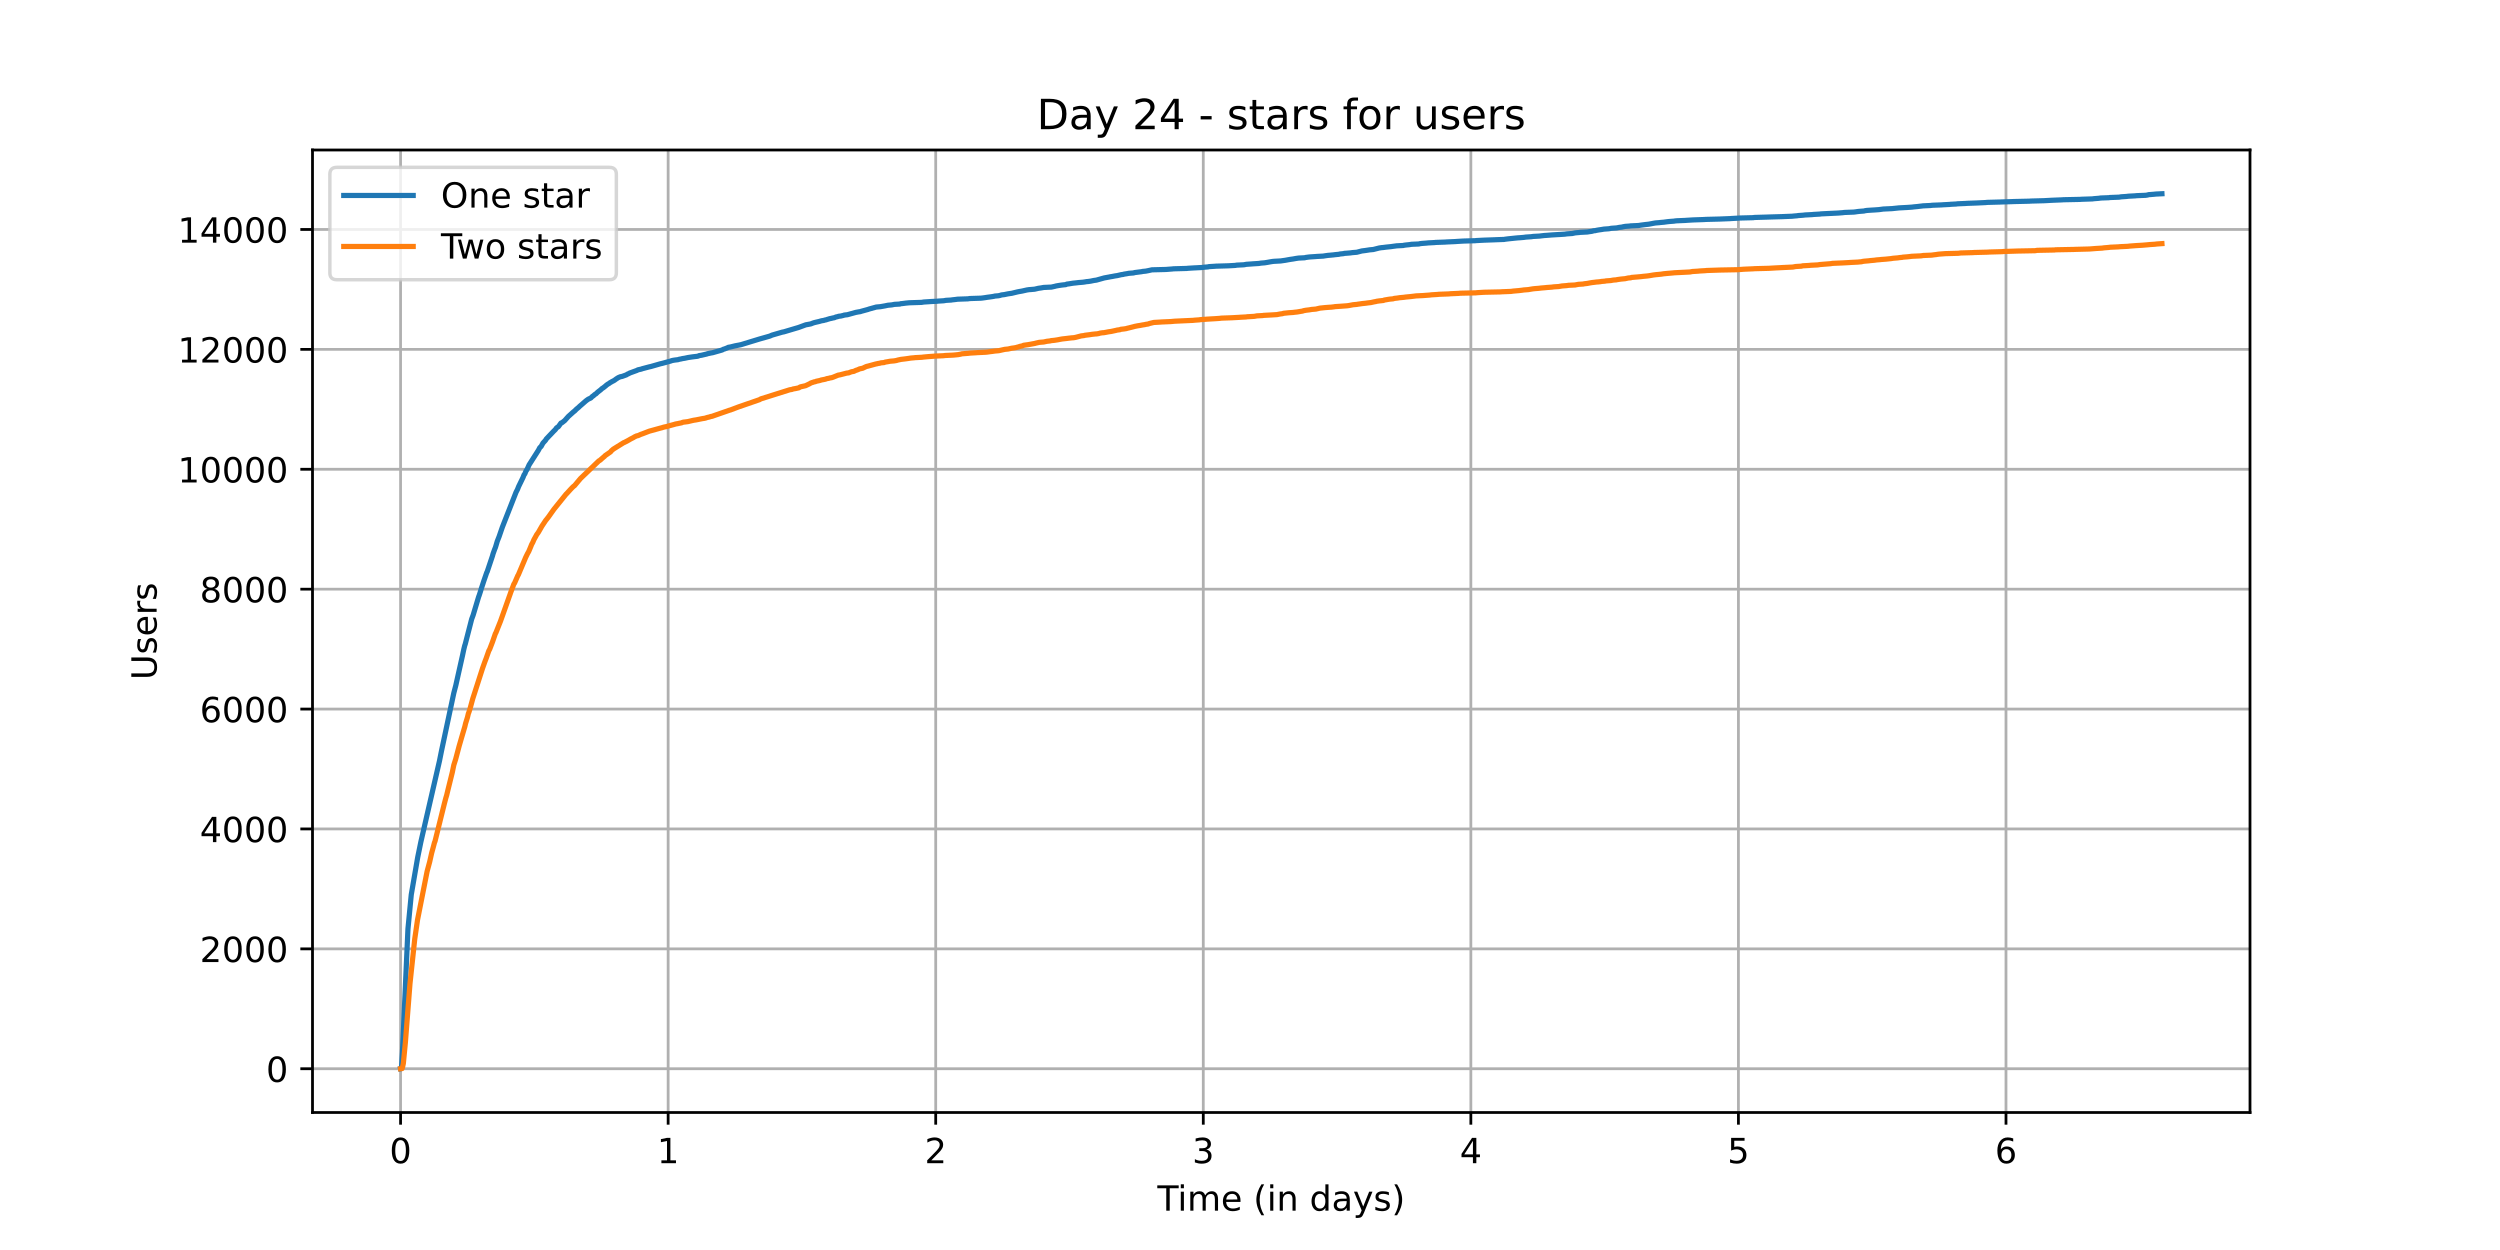 <?xml version="1.0" encoding="utf-8" standalone="no"?>
<!DOCTYPE svg PUBLIC "-//W3C//DTD SVG 1.1//EN"
  "http://www.w3.org/Graphics/SVG/1.1/DTD/svg11.dtd">
<!-- Created with matplotlib (https://matplotlib.org/) -->
<svg height="360pt" version="1.1" viewBox="0 0 720 360" width="720pt" xmlns="http://www.w3.org/2000/svg" xmlns:xlink="http://www.w3.org/1999/xlink">
 <defs>
  <style type="text/css">*{stroke-linecap:butt;stroke-linejoin:round;}</style>
 </defs>
 <g id="figure_1">
  <g id="patch_1">
   <path d="M 0 360 
L 720 360 
L 720 0 
L 0 0 
z
" style="fill:#ffffff;"/>
  </g>
  <g id="axes_1">
   <g id="patch_2">
    <path d="M 90 320.4 
L 648 320.4 
L 648 43.2 
L 90 43.2 
z
" style="fill:#ffffff;"/>
   </g>
   <g id="matplotlib.axis_1">
    <g id="xtick_1">
     <g id="line2d_1">
      <path clip-path="url(#p29cb4eee52)" d="M 115.364 320.4 
L 115.364 43.2 
" style="fill:none;stroke:#b0b0b0;stroke-linecap:square;stroke-width:0.8;"/>
     </g>
     <g id="line2d_2">
      <defs>
       <path d="M 0 0 
L 0 3.5 
" id="m330214e559" style="stroke:#000000;stroke-width:0.8;"/>
      </defs>
      <g>
       <use style="stroke:#000000;stroke-width:0.8;" x="115.364" xlink:href="#m330214e559" y="320.4"/>
      </g>
     </g>
     <g id="text_1">
      <!-- 0 -->
      <g transform="translate(112.182 334.998)scale(0.1 -0.1)">
       <defs>
        <path d="M 31.781 66.406 
Q 24.172 66.406 20.328 58.906 
Q 16.5 51.422 16.5 36.375 
Q 16.5 21.391 20.328 13.891 
Q 24.172 6.391 31.781 6.391 
Q 39.453 6.391 43.281 13.891 
Q 47.125 21.391 47.125 36.375 
Q 47.125 51.422 43.281 58.906 
Q 39.453 66.406 31.781 66.406 
z
M 31.781 74.219 
Q 44.047 74.219 50.516 64.516 
Q 56.984 54.828 56.984 36.375 
Q 56.984 17.969 50.516 8.266 
Q 44.047 -1.422 31.781 -1.422 
Q 19.531 -1.422 13.062 8.266 
Q 6.594 17.969 6.594 36.375 
Q 6.594 54.828 13.062 64.516 
Q 19.531 74.219 31.781 74.219 
z
" id="DejaVuSans-48"/>
       </defs>
       <use xlink:href="#DejaVuSans-48"/>
      </g>
     </g>
    </g>
    <g id="xtick_2">
     <g id="line2d_3">
      <path clip-path="url(#p29cb4eee52)" d="M 192.424 320.4 
L 192.424 43.2 
" style="fill:none;stroke:#b0b0b0;stroke-linecap:square;stroke-width:0.8;"/>
     </g>
     <g id="line2d_4">
      <g>
       <use style="stroke:#000000;stroke-width:0.8;" x="192.424" xlink:href="#m330214e559" y="320.4"/>
      </g>
     </g>
     <g id="text_2">
      <!-- 1 -->
      <g transform="translate(189.243 334.998)scale(0.1 -0.1)">
       <defs>
        <path d="M 12.406 8.297 
L 28.516 8.297 
L 28.516 63.922 
L 10.984 60.406 
L 10.984 69.391 
L 28.422 72.906 
L 38.281 72.906 
L 38.281 8.297 
L 54.391 8.297 
L 54.391 0 
L 12.406 0 
z
" id="DejaVuSans-49"/>
       </defs>
       <use xlink:href="#DejaVuSans-49"/>
      </g>
     </g>
    </g>
    <g id="xtick_3">
     <g id="line2d_5">
      <path clip-path="url(#p29cb4eee52)" d="M 269.484 320.4 
L 269.484 43.2 
" style="fill:none;stroke:#b0b0b0;stroke-linecap:square;stroke-width:0.8;"/>
     </g>
     <g id="line2d_6">
      <g>
       <use style="stroke:#000000;stroke-width:0.8;" x="269.484" xlink:href="#m330214e559" y="320.4"/>
      </g>
     </g>
     <g id="text_3">
      <!-- 2 -->
      <g transform="translate(266.303 334.998)scale(0.1 -0.1)">
       <defs>
        <path d="M 19.188 8.297 
L 53.609 8.297 
L 53.609 0 
L 7.328 0 
L 7.328 8.297 
Q 12.938 14.109 22.625 23.891 
Q 32.328 33.688 34.812 36.531 
Q 39.547 41.844 41.422 45.531 
Q 43.312 49.219 43.312 52.781 
Q 43.312 58.594 39.234 62.25 
Q 35.156 65.922 28.609 65.922 
Q 23.969 65.922 18.812 64.312 
Q 13.672 62.703 7.812 59.422 
L 7.812 69.391 
Q 13.766 71.781 18.938 73 
Q 24.125 74.219 28.422 74.219 
Q 39.75 74.219 46.484 68.547 
Q 53.219 62.891 53.219 53.422 
Q 53.219 48.922 51.531 44.891 
Q 49.859 40.875 45.406 35.406 
Q 44.188 33.984 37.641 27.219 
Q 31.109 20.453 19.188 8.297 
z
" id="DejaVuSans-50"/>
       </defs>
       <use xlink:href="#DejaVuSans-50"/>
      </g>
     </g>
    </g>
    <g id="xtick_4">
     <g id="line2d_7">
      <path clip-path="url(#p29cb4eee52)" d="M 346.545 320.4 
L 346.545 43.2 
" style="fill:none;stroke:#b0b0b0;stroke-linecap:square;stroke-width:0.8;"/>
     </g>
     <g id="line2d_8">
      <g>
       <use style="stroke:#000000;stroke-width:0.8;" x="346.545" xlink:href="#m330214e559" y="320.4"/>
      </g>
     </g>
     <g id="text_4">
      <!-- 3 -->
      <g transform="translate(343.363 334.998)scale(0.1 -0.1)">
       <defs>
        <path d="M 40.578 39.312 
Q 47.656 37.797 51.625 33 
Q 55.609 28.219 55.609 21.188 
Q 55.609 10.406 48.188 4.484 
Q 40.766 -1.422 27.094 -1.422 
Q 22.516 -1.422 17.656 -0.516 
Q 12.797 0.391 7.625 2.203 
L 7.625 11.719 
Q 11.719 9.328 16.594 8.109 
Q 21.484 6.891 26.812 6.891 
Q 36.078 6.891 40.938 10.547 
Q 45.797 14.203 45.797 21.188 
Q 45.797 27.641 41.281 31.266 
Q 36.766 34.906 28.719 34.906 
L 20.219 34.906 
L 20.219 43.016 
L 29.109 43.016 
Q 36.375 43.016 40.234 45.922 
Q 44.094 48.828 44.094 54.297 
Q 44.094 59.906 40.109 62.906 
Q 36.141 65.922 28.719 65.922 
Q 24.656 65.922 20.016 65.031 
Q 15.375 64.156 9.812 62.312 
L 9.812 71.094 
Q 15.438 72.656 20.344 73.438 
Q 25.25 74.219 29.594 74.219 
Q 40.828 74.219 47.359 69.109 
Q 53.906 64.016 53.906 55.328 
Q 53.906 49.266 50.438 45.094 
Q 46.969 40.922 40.578 39.312 
z
" id="DejaVuSans-51"/>
       </defs>
       <use xlink:href="#DejaVuSans-51"/>
      </g>
     </g>
    </g>
    <g id="xtick_5">
     <g id="line2d_9">
      <path clip-path="url(#p29cb4eee52)" d="M 423.605 320.4 
L 423.605 43.2 
" style="fill:none;stroke:#b0b0b0;stroke-linecap:square;stroke-width:0.8;"/>
     </g>
     <g id="line2d_10">
      <g>
       <use style="stroke:#000000;stroke-width:0.8;" x="423.605" xlink:href="#m330214e559" y="320.4"/>
      </g>
     </g>
     <g id="text_5">
      <!-- 4 -->
      <g transform="translate(420.424 334.998)scale(0.1 -0.1)">
       <defs>
        <path d="M 37.797 64.312 
L 12.891 25.391 
L 37.797 25.391 
z
M 35.203 72.906 
L 47.609 72.906 
L 47.609 25.391 
L 58.016 25.391 
L 58.016 17.188 
L 47.609 17.188 
L 47.609 0 
L 37.797 0 
L 37.797 17.188 
L 4.891 17.188 
L 4.891 26.703 
z
" id="DejaVuSans-52"/>
       </defs>
       <use xlink:href="#DejaVuSans-52"/>
      </g>
     </g>
    </g>
    <g id="xtick_6">
     <g id="line2d_11">
      <path clip-path="url(#p29cb4eee52)" d="M 500.665 320.4 
L 500.665 43.2 
" style="fill:none;stroke:#b0b0b0;stroke-linecap:square;stroke-width:0.8;"/>
     </g>
     <g id="line2d_12">
      <g>
       <use style="stroke:#000000;stroke-width:0.8;" x="500.665" xlink:href="#m330214e559" y="320.4"/>
      </g>
     </g>
     <g id="text_6">
      <!-- 5 -->
      <g transform="translate(497.484 334.998)scale(0.1 -0.1)">
       <defs>
        <path d="M 10.797 72.906 
L 49.516 72.906 
L 49.516 64.594 
L 19.828 64.594 
L 19.828 46.734 
Q 21.969 47.469 24.109 47.828 
Q 26.266 48.188 28.422 48.188 
Q 40.625 48.188 47.75 41.5 
Q 54.891 34.812 54.891 23.391 
Q 54.891 11.625 47.562 5.094 
Q 40.234 -1.422 26.906 -1.422 
Q 22.312 -1.422 17.547 -0.641 
Q 12.797 0.141 7.719 1.703 
L 7.719 11.625 
Q 12.109 9.234 16.797 8.062 
Q 21.484 6.891 26.703 6.891 
Q 35.156 6.891 40.078 11.328 
Q 45.016 15.766 45.016 23.391 
Q 45.016 31 40.078 35.438 
Q 35.156 39.891 26.703 39.891 
Q 22.75 39.891 18.812 39.016 
Q 14.891 38.141 10.797 36.281 
z
" id="DejaVuSans-53"/>
       </defs>
       <use xlink:href="#DejaVuSans-53"/>
      </g>
     </g>
    </g>
    <g id="xtick_7">
     <g id="line2d_13">
      <path clip-path="url(#p29cb4eee52)" d="M 577.726 320.4 
L 577.726 43.2 
" style="fill:none;stroke:#b0b0b0;stroke-linecap:square;stroke-width:0.8;"/>
     </g>
     <g id="line2d_14">
      <g>
       <use style="stroke:#000000;stroke-width:0.8;" x="577.726" xlink:href="#m330214e559" y="320.4"/>
      </g>
     </g>
     <g id="text_7">
      <!-- 6 -->
      <g transform="translate(574.544 334.998)scale(0.1 -0.1)">
       <defs>
        <path d="M 33.016 40.375 
Q 26.375 40.375 22.484 35.828 
Q 18.609 31.297 18.609 23.391 
Q 18.609 15.531 22.484 10.953 
Q 26.375 6.391 33.016 6.391 
Q 39.656 6.391 43.531 10.953 
Q 47.406 15.531 47.406 23.391 
Q 47.406 31.297 43.531 35.828 
Q 39.656 40.375 33.016 40.375 
z
M 52.594 71.297 
L 52.594 62.312 
Q 48.875 64.062 45.094 64.984 
Q 41.312 65.922 37.594 65.922 
Q 27.828 65.922 22.672 59.328 
Q 17.531 52.734 16.797 39.406 
Q 19.672 43.656 24.016 45.922 
Q 28.375 48.188 33.594 48.188 
Q 44.578 48.188 50.953 41.516 
Q 57.328 34.859 57.328 23.391 
Q 57.328 12.156 50.688 5.359 
Q 44.047 -1.422 33.016 -1.422 
Q 20.359 -1.422 13.672 8.266 
Q 6.984 17.969 6.984 36.375 
Q 6.984 53.656 15.188 63.938 
Q 23.391 74.219 37.203 74.219 
Q 40.922 74.219 44.703 73.484 
Q 48.484 72.75 52.594 71.297 
z
" id="DejaVuSans-54"/>
       </defs>
       <use xlink:href="#DejaVuSans-54"/>
      </g>
     </g>
    </g>
    <g id="text_8">
     <!-- Time (in days) -->
     <g transform="translate(333.327 348.677)scale(0.1 -0.1)">
      <defs>
       <path d="M -0.297 72.906 
L 61.375 72.906 
L 61.375 64.594 
L 35.5 64.594 
L 35.5 0 
L 25.594 0 
L 25.594 64.594 
L -0.297 64.594 
z
" id="DejaVuSans-84"/>
       <path d="M 9.422 54.688 
L 18.406 54.688 
L 18.406 0 
L 9.422 0 
z
M 9.422 75.984 
L 18.406 75.984 
L 18.406 64.594 
L 9.422 64.594 
z
" id="DejaVuSans-105"/>
       <path d="M 52 44.188 
Q 55.375 50.25 60.062 53.125 
Q 64.75 56 71.094 56 
Q 79.641 56 84.281 50.016 
Q 88.922 44.047 88.922 33.016 
L 88.922 0 
L 79.891 0 
L 79.891 32.719 
Q 79.891 40.578 77.094 44.375 
Q 74.312 48.188 68.609 48.188 
Q 61.625 48.188 57.562 43.547 
Q 53.516 38.922 53.516 30.906 
L 53.516 0 
L 44.484 0 
L 44.484 32.719 
Q 44.484 40.625 41.703 44.406 
Q 38.922 48.188 33.109 48.188 
Q 26.219 48.188 22.156 43.531 
Q 18.109 38.875 18.109 30.906 
L 18.109 0 
L 9.078 0 
L 9.078 54.688 
L 18.109 54.688 
L 18.109 46.188 
Q 21.188 51.219 25.484 53.609 
Q 29.781 56 35.688 56 
Q 41.656 56 45.828 52.969 
Q 50 49.953 52 44.188 
z
" id="DejaVuSans-109"/>
       <path d="M 56.203 29.594 
L 56.203 25.203 
L 14.891 25.203 
Q 15.484 15.922 20.484 11.062 
Q 25.484 6.203 34.422 6.203 
Q 39.594 6.203 44.453 7.469 
Q 49.312 8.734 54.109 11.281 
L 54.109 2.781 
Q 49.266 0.734 44.188 -0.344 
Q 39.109 -1.422 33.891 -1.422 
Q 20.797 -1.422 13.156 6.188 
Q 5.516 13.812 5.516 26.812 
Q 5.516 40.234 12.766 48.109 
Q 20.016 56 32.328 56 
Q 43.359 56 49.781 48.891 
Q 56.203 41.797 56.203 29.594 
z
M 47.219 32.234 
Q 47.125 39.594 43.094 43.984 
Q 39.062 48.391 32.422 48.391 
Q 24.906 48.391 20.391 44.141 
Q 15.875 39.891 15.188 32.172 
z
" id="DejaVuSans-101"/>
       <path id="DejaVuSans-32"/>
       <path d="M 31 75.875 
Q 24.469 64.656 21.281 53.656 
Q 18.109 42.672 18.109 31.391 
Q 18.109 20.125 21.312 9.062 
Q 24.516 -2 31 -13.188 
L 23.188 -13.188 
Q 15.875 -1.703 12.234 9.375 
Q 8.594 20.453 8.594 31.391 
Q 8.594 42.281 12.203 53.312 
Q 15.828 64.359 23.188 75.875 
z
" id="DejaVuSans-40"/>
       <path d="M 54.891 33.016 
L 54.891 0 
L 45.906 0 
L 45.906 32.719 
Q 45.906 40.484 42.875 44.328 
Q 39.844 48.188 33.797 48.188 
Q 26.516 48.188 22.312 43.547 
Q 18.109 38.922 18.109 30.906 
L 18.109 0 
L 9.078 0 
L 9.078 54.688 
L 18.109 54.688 
L 18.109 46.188 
Q 21.344 51.125 25.703 53.562 
Q 30.078 56 35.797 56 
Q 45.219 56 50.047 50.172 
Q 54.891 44.344 54.891 33.016 
z
" id="DejaVuSans-110"/>
       <path d="M 45.406 46.391 
L 45.406 75.984 
L 54.391 75.984 
L 54.391 0 
L 45.406 0 
L 45.406 8.203 
Q 42.578 3.328 38.25 0.953 
Q 33.938 -1.422 27.875 -1.422 
Q 17.969 -1.422 11.734 6.484 
Q 5.516 14.406 5.516 27.297 
Q 5.516 40.188 11.734 48.094 
Q 17.969 56 27.875 56 
Q 33.938 56 38.25 53.625 
Q 42.578 51.266 45.406 46.391 
z
M 14.797 27.297 
Q 14.797 17.391 18.875 11.75 
Q 22.953 6.109 30.078 6.109 
Q 37.203 6.109 41.297 11.75 
Q 45.406 17.391 45.406 27.297 
Q 45.406 37.203 41.297 42.844 
Q 37.203 48.484 30.078 48.484 
Q 22.953 48.484 18.875 42.844 
Q 14.797 37.203 14.797 27.297 
z
" id="DejaVuSans-100"/>
       <path d="M 34.281 27.484 
Q 23.391 27.484 19.188 25 
Q 14.984 22.516 14.984 16.5 
Q 14.984 11.719 18.141 8.906 
Q 21.297 6.109 26.703 6.109 
Q 34.188 6.109 38.703 11.406 
Q 43.219 16.703 43.219 25.484 
L 43.219 27.484 
z
M 52.203 31.203 
L 52.203 0 
L 43.219 0 
L 43.219 8.297 
Q 40.141 3.328 35.547 0.953 
Q 30.953 -1.422 24.312 -1.422 
Q 15.922 -1.422 10.953 3.297 
Q 6 8.016 6 15.922 
Q 6 25.141 12.172 29.828 
Q 18.359 34.516 30.609 34.516 
L 43.219 34.516 
L 43.219 35.406 
Q 43.219 41.609 39.141 45 
Q 35.062 48.391 27.688 48.391 
Q 23 48.391 18.547 47.266 
Q 14.109 46.141 10.016 43.891 
L 10.016 52.203 
Q 14.938 54.109 19.578 55.047 
Q 24.219 56 28.609 56 
Q 40.484 56 46.344 49.844 
Q 52.203 43.703 52.203 31.203 
z
" id="DejaVuSans-97"/>
       <path d="M 32.172 -5.078 
Q 28.375 -14.844 24.75 -17.812 
Q 21.141 -20.797 15.094 -20.797 
L 7.906 -20.797 
L 7.906 -13.281 
L 13.188 -13.281 
Q 16.891 -13.281 18.938 -11.516 
Q 21 -9.766 23.484 -3.219 
L 25.094 0.875 
L 2.984 54.688 
L 12.5 54.688 
L 29.594 11.922 
L 46.688 54.688 
L 56.203 54.688 
z
" id="DejaVuSans-121"/>
       <path d="M 44.281 53.078 
L 44.281 44.578 
Q 40.484 46.531 36.375 47.5 
Q 32.281 48.484 27.875 48.484 
Q 21.188 48.484 17.844 46.438 
Q 14.5 44.391 14.5 40.281 
Q 14.5 37.156 16.891 35.375 
Q 19.281 33.594 26.516 31.984 
L 29.594 31.297 
Q 39.156 29.25 43.188 25.516 
Q 47.219 21.781 47.219 15.094 
Q 47.219 7.469 41.188 3.016 
Q 35.156 -1.422 24.609 -1.422 
Q 20.219 -1.422 15.453 -0.562 
Q 10.688 0.297 5.422 2 
L 5.422 11.281 
Q 10.406 8.688 15.234 7.391 
Q 20.062 6.109 24.812 6.109 
Q 31.156 6.109 34.562 8.281 
Q 37.984 10.453 37.984 14.406 
Q 37.984 18.062 35.516 20.016 
Q 33.062 21.969 24.703 23.781 
L 21.578 24.516 
Q 13.234 26.266 9.516 29.906 
Q 5.812 33.547 5.812 39.891 
Q 5.812 47.609 11.281 51.797 
Q 16.75 56 26.812 56 
Q 31.781 56 36.172 55.266 
Q 40.578 54.547 44.281 53.078 
z
" id="DejaVuSans-115"/>
       <path d="M 8.016 75.875 
L 15.828 75.875 
Q 23.141 64.359 26.781 53.312 
Q 30.422 42.281 30.422 31.391 
Q 30.422 20.453 26.781 9.375 
Q 23.141 -1.703 15.828 -13.188 
L 8.016 -13.188 
Q 14.5 -2 17.703 9.062 
Q 20.906 20.125 20.906 31.391 
Q 20.906 42.672 17.703 53.656 
Q 14.5 64.656 8.016 75.875 
z
" id="DejaVuSans-41"/>
      </defs>
      <use xlink:href="#DejaVuSans-84"/>
      <use x="57.959" xlink:href="#DejaVuSans-105"/>
      <use x="85.742" xlink:href="#DejaVuSans-109"/>
      <use x="183.154" xlink:href="#DejaVuSans-101"/>
      <use x="244.678" xlink:href="#DejaVuSans-32"/>
      <use x="276.465" xlink:href="#DejaVuSans-40"/>
      <use x="315.479" xlink:href="#DejaVuSans-105"/>
      <use x="343.262" xlink:href="#DejaVuSans-110"/>
      <use x="406.641" xlink:href="#DejaVuSans-32"/>
      <use x="438.428" xlink:href="#DejaVuSans-100"/>
      <use x="501.904" xlink:href="#DejaVuSans-97"/>
      <use x="563.184" xlink:href="#DejaVuSans-121"/>
      <use x="622.363" xlink:href="#DejaVuSans-115"/>
      <use x="674.463" xlink:href="#DejaVuSans-41"/>
     </g>
    </g>
   </g>
   <g id="matplotlib.axis_2">
    <g id="ytick_1">
     <g id="line2d_15">
      <path clip-path="url(#p29cb4eee52)" d="M 90 307.8 
L 648 307.8 
" style="fill:none;stroke:#b0b0b0;stroke-linecap:square;stroke-width:0.8;"/>
     </g>
     <g id="line2d_16">
      <defs>
       <path d="M 0 0 
L -3.5 0 
" id="mfbf74c46a8" style="stroke:#000000;stroke-width:0.8;"/>
      </defs>
      <g>
       <use style="stroke:#000000;stroke-width:0.8;" x="90" xlink:href="#mfbf74c46a8" y="307.8"/>
      </g>
     </g>
     <g id="text_9">
      <!-- 0 -->
      <g transform="translate(76.638 311.599)scale(0.1 -0.1)">
       <use xlink:href="#DejaVuSans-48"/>
      </g>
     </g>
    </g>
    <g id="ytick_2">
     <g id="line2d_17">
      <path clip-path="url(#p29cb4eee52)" d="M 90 273.27 
L 648 273.27 
" style="fill:none;stroke:#b0b0b0;stroke-linecap:square;stroke-width:0.8;"/>
     </g>
     <g id="line2d_18">
      <g>
       <use style="stroke:#000000;stroke-width:0.8;" x="90" xlink:href="#mfbf74c46a8" y="273.27"/>
      </g>
     </g>
     <g id="text_10">
      <!-- 2000 -->
      <g transform="translate(57.55 277.069)scale(0.1 -0.1)">
       <use xlink:href="#DejaVuSans-50"/>
       <use x="63.623" xlink:href="#DejaVuSans-48"/>
       <use x="127.246" xlink:href="#DejaVuSans-48"/>
       <use x="190.869" xlink:href="#DejaVuSans-48"/>
      </g>
     </g>
    </g>
    <g id="ytick_3">
     <g id="line2d_19">
      <path clip-path="url(#p29cb4eee52)" d="M 90 238.74 
L 648 238.74 
" style="fill:none;stroke:#b0b0b0;stroke-linecap:square;stroke-width:0.8;"/>
     </g>
     <g id="line2d_20">
      <g>
       <use style="stroke:#000000;stroke-width:0.8;" x="90" xlink:href="#mfbf74c46a8" y="238.74"/>
      </g>
     </g>
     <g id="text_11">
      <!-- 4000 -->
      <g transform="translate(57.55 242.539)scale(0.1 -0.1)">
       <use xlink:href="#DejaVuSans-52"/>
       <use x="63.623" xlink:href="#DejaVuSans-48"/>
       <use x="127.246" xlink:href="#DejaVuSans-48"/>
       <use x="190.869" xlink:href="#DejaVuSans-48"/>
      </g>
     </g>
    </g>
    <g id="ytick_4">
     <g id="line2d_21">
      <path clip-path="url(#p29cb4eee52)" d="M 90 204.21 
L 648 204.21 
" style="fill:none;stroke:#b0b0b0;stroke-linecap:square;stroke-width:0.8;"/>
     </g>
     <g id="line2d_22">
      <g>
       <use style="stroke:#000000;stroke-width:0.8;" x="90" xlink:href="#mfbf74c46a8" y="204.21"/>
      </g>
     </g>
     <g id="text_12">
      <!-- 6000 -->
      <g transform="translate(57.55 208.009)scale(0.1 -0.1)">
       <use xlink:href="#DejaVuSans-54"/>
       <use x="63.623" xlink:href="#DejaVuSans-48"/>
       <use x="127.246" xlink:href="#DejaVuSans-48"/>
       <use x="190.869" xlink:href="#DejaVuSans-48"/>
      </g>
     </g>
    </g>
    <g id="ytick_5">
     <g id="line2d_23">
      <path clip-path="url(#p29cb4eee52)" d="M 90 169.68 
L 648 169.68 
" style="fill:none;stroke:#b0b0b0;stroke-linecap:square;stroke-width:0.8;"/>
     </g>
     <g id="line2d_24">
      <g>
       <use style="stroke:#000000;stroke-width:0.8;" x="90" xlink:href="#mfbf74c46a8" y="169.68"/>
      </g>
     </g>
     <g id="text_13">
      <!-- 8000 -->
      <g transform="translate(57.55 173.479)scale(0.1 -0.1)">
       <defs>
        <path d="M 31.781 34.625 
Q 24.75 34.625 20.719 30.859 
Q 16.703 27.094 16.703 20.516 
Q 16.703 13.922 20.719 10.156 
Q 24.75 6.391 31.781 6.391 
Q 38.812 6.391 42.859 10.172 
Q 46.922 13.969 46.922 20.516 
Q 46.922 27.094 42.891 30.859 
Q 38.875 34.625 31.781 34.625 
z
M 21.922 38.812 
Q 15.578 40.375 12.031 44.719 
Q 8.5 49.078 8.5 55.328 
Q 8.5 64.062 14.719 69.141 
Q 20.953 74.219 31.781 74.219 
Q 42.672 74.219 48.875 69.141 
Q 55.078 64.062 55.078 55.328 
Q 55.078 49.078 51.531 44.719 
Q 48 40.375 41.703 38.812 
Q 48.828 37.156 52.797 32.312 
Q 56.781 27.484 56.781 20.516 
Q 56.781 9.906 50.312 4.234 
Q 43.844 -1.422 31.781 -1.422 
Q 19.734 -1.422 13.25 4.234 
Q 6.781 9.906 6.781 20.516 
Q 6.781 27.484 10.781 32.312 
Q 14.797 37.156 21.922 38.812 
z
M 18.312 54.391 
Q 18.312 48.734 21.844 45.562 
Q 25.391 42.391 31.781 42.391 
Q 38.141 42.391 41.719 45.562 
Q 45.312 48.734 45.312 54.391 
Q 45.312 60.062 41.719 63.234 
Q 38.141 66.406 31.781 66.406 
Q 25.391 66.406 21.844 63.234 
Q 18.312 60.062 18.312 54.391 
z
" id="DejaVuSans-56"/>
       </defs>
       <use xlink:href="#DejaVuSans-56"/>
       <use x="63.623" xlink:href="#DejaVuSans-48"/>
       <use x="127.246" xlink:href="#DejaVuSans-48"/>
       <use x="190.869" xlink:href="#DejaVuSans-48"/>
      </g>
     </g>
    </g>
    <g id="ytick_6">
     <g id="line2d_25">
      <path clip-path="url(#p29cb4eee52)" d="M 90 135.15 
L 648 135.15 
" style="fill:none;stroke:#b0b0b0;stroke-linecap:square;stroke-width:0.8;"/>
     </g>
     <g id="line2d_26">
      <g>
       <use style="stroke:#000000;stroke-width:0.8;" x="90" xlink:href="#mfbf74c46a8" y="135.15"/>
      </g>
     </g>
     <g id="text_14">
      <!-- 10000 -->
      <g transform="translate(51.188 138.949)scale(0.1 -0.1)">
       <use xlink:href="#DejaVuSans-49"/>
       <use x="63.623" xlink:href="#DejaVuSans-48"/>
       <use x="127.246" xlink:href="#DejaVuSans-48"/>
       <use x="190.869" xlink:href="#DejaVuSans-48"/>
       <use x="254.492" xlink:href="#DejaVuSans-48"/>
      </g>
     </g>
    </g>
    <g id="ytick_7">
     <g id="line2d_27">
      <path clip-path="url(#p29cb4eee52)" d="M 90 100.62 
L 648 100.62 
" style="fill:none;stroke:#b0b0b0;stroke-linecap:square;stroke-width:0.8;"/>
     </g>
     <g id="line2d_28">
      <g>
       <use style="stroke:#000000;stroke-width:0.8;" x="90" xlink:href="#mfbf74c46a8" y="100.62"/>
      </g>
     </g>
     <g id="text_15">
      <!-- 12000 -->
      <g transform="translate(51.188 104.419)scale(0.1 -0.1)">
       <use xlink:href="#DejaVuSans-49"/>
       <use x="63.623" xlink:href="#DejaVuSans-50"/>
       <use x="127.246" xlink:href="#DejaVuSans-48"/>
       <use x="190.869" xlink:href="#DejaVuSans-48"/>
       <use x="254.492" xlink:href="#DejaVuSans-48"/>
      </g>
     </g>
    </g>
    <g id="ytick_8">
     <g id="line2d_29">
      <path clip-path="url(#p29cb4eee52)" d="M 90 66.09 
L 648 66.09 
" style="fill:none;stroke:#b0b0b0;stroke-linecap:square;stroke-width:0.8;"/>
     </g>
     <g id="line2d_30">
      <g>
       <use style="stroke:#000000;stroke-width:0.8;" x="90" xlink:href="#mfbf74c46a8" y="66.09"/>
      </g>
     </g>
     <g id="text_16">
      <!-- 14000 -->
      <g transform="translate(51.188 69.889)scale(0.1 -0.1)">
       <use xlink:href="#DejaVuSans-49"/>
       <use x="63.623" xlink:href="#DejaVuSans-52"/>
       <use x="127.246" xlink:href="#DejaVuSans-48"/>
       <use x="190.869" xlink:href="#DejaVuSans-48"/>
       <use x="254.492" xlink:href="#DejaVuSans-48"/>
      </g>
     </g>
    </g>
    <g id="text_17">
     <!-- Users -->
     <g transform="translate(45.108 195.801)rotate(-90)scale(0.1 -0.1)">
      <defs>
       <path d="M 8.688 72.906 
L 18.609 72.906 
L 18.609 28.609 
Q 18.609 16.891 22.844 11.734 
Q 27.094 6.594 36.625 6.594 
Q 46.094 6.594 50.344 11.734 
Q 54.594 16.891 54.594 28.609 
L 54.594 72.906 
L 64.5 72.906 
L 64.5 27.391 
Q 64.5 13.141 57.438 5.859 
Q 50.391 -1.422 36.625 -1.422 
Q 22.797 -1.422 15.734 5.859 
Q 8.688 13.141 8.688 27.391 
z
" id="DejaVuSans-85"/>
       <path d="M 41.109 46.297 
Q 39.594 47.172 37.812 47.578 
Q 36.031 48 33.891 48 
Q 26.266 48 22.188 43.047 
Q 18.109 38.094 18.109 28.812 
L 18.109 0 
L 9.078 0 
L 9.078 54.688 
L 18.109 54.688 
L 18.109 46.188 
Q 20.953 51.172 25.484 53.578 
Q 30.031 56 36.531 56 
Q 37.453 56 38.578 55.875 
Q 39.703 55.766 41.062 55.516 
z
" id="DejaVuSans-114"/>
      </defs>
      <use xlink:href="#DejaVuSans-85"/>
      <use x="73.193" xlink:href="#DejaVuSans-115"/>
      <use x="125.293" xlink:href="#DejaVuSans-101"/>
      <use x="186.816" xlink:href="#DejaVuSans-114"/>
      <use x="227.93" xlink:href="#DejaVuSans-115"/>
     </g>
    </g>
   </g>
   <g id="line2d_31">
    <path clip-path="url(#p29cb4eee52)" d="M 115.364 307.8 
L 115.529 307.765 
L 115.635 307.403 
L 115.901 303.069 
L 117.491 267.538 
L 118.446 257.645 
L 120.302 246.889 
L 120.621 245.335 
L 121.204 242.486 
L 126.56 219.196 
L 127.143 216.295 
L 130.696 199.6 
L 131.28 197.356 
L 133.188 188.844 
L 133.56 187.083 
L 133.825 185.978 
L 133.984 185.512 
L 135.416 179.953 
L 135.575 179.331 
L 135.841 178.295 
L 136.264 177.156 
L 136.477 176.448 
L 137.856 171.855 
L 137.962 171.596 
L 138.386 170.302 
L 138.545 169.732 
L 138.97 168.454 
L 139.287 167.47 
L 140.189 164.863 
L 140.295 164.69 
L 141.833 160.098 
L 141.992 159.511 
L 142.469 158.181 
L 142.682 157.664 
L 142.947 156.783 
L 143.211 155.885 
L 143.742 154.539 
L 144.644 151.914 
L 144.909 151.224 
L 148.621 141.762 
L 149.045 140.934 
L 149.363 140.122 
L 150.636 137.498 
L 150.954 136.687 
L 151.114 136.548 
L 151.537 135.53 
L 151.697 135.374 
L 151.909 134.943 
L 152.386 133.872 
L 155.038 129.711 
L 155.144 129.522 
L 155.462 128.917 
L 155.834 128.589 
L 156.363 127.622 
L 157.106 126.794 
L 157.371 126.379 
L 159.44 124.204 
L 159.918 123.738 
L 160.024 123.6 
L 160.235 123.289 
L 160.395 123.151 
L 160.607 123.013 
L 160.819 122.875 
L 161.562 121.839 
L 161.827 121.752 
L 162.623 121.131 
L 163.684 119.939 
L 165.222 118.558 
L 165.434 118.42 
L 166.017 117.833 
L 166.707 117.263 
L 166.919 117.039 
L 167.503 116.538 
L 168.67 115.52 
L 168.882 115.347 
L 169.413 114.967 
L 170.156 114.622 
L 170.634 114.138 
L 170.845 114.035 
L 171.27 113.638 
L 171.642 113.413 
L 172.119 112.947 
L 172.968 112.291 
L 173.393 111.894 
L 173.764 111.67 
L 174.453 111.117 
L 174.665 110.91 
L 175.142 110.582 
L 175.514 110.375 
L 175.673 110.219 
L 175.885 110.116 
L 176.256 109.891 
L 176.575 109.736 
L 176.999 109.494 
L 177.264 109.287 
L 177.424 109.183 
L 177.53 109.08 
L 177.742 108.976 
L 177.901 108.855 
L 178.113 108.735 
L 178.644 108.51 
L 179.174 108.406 
L 180.447 107.94 
L 180.66 107.768 
L 181.137 107.578 
L 181.297 107.457 
L 183.472 106.663 
L 183.683 106.525 
L 184.691 106.3 
L 184.956 106.197 
L 186.972 105.661 
L 187.449 105.558 
L 190.207 104.764 
L 190.684 104.66 
L 191.002 104.574 
L 193.017 104.021 
L 193.229 103.952 
L 193.442 103.866 
L 193.919 103.762 
L 194.502 103.676 
L 195.244 103.59 
L 195.616 103.469 
L 196.199 103.365 
L 196.517 103.279 
L 197.206 103.175 
L 198.162 102.968 
L 198.851 102.864 
L 199.434 102.778 
L 200.282 102.674 
L 200.76 102.623 
L 201.078 102.554 
L 201.343 102.416 
L 202.032 102.312 
L 203.2 102.036 
L 203.518 101.967 
L 203.731 101.88 
L 204.685 101.673 
L 205.268 101.57 
L 207.814 100.844 
L 208.026 100.775 
L 208.291 100.603 
L 208.662 100.499 
L 209.512 100.171 
L 209.724 100.033 
L 210.36 99.929 
L 211.686 99.601 
L 212.216 99.498 
L 212.959 99.36 
L 213.436 99.256 
L 218.686 97.65 
L 221.496 96.856 
L 221.762 96.77 
L 222.345 96.511 
L 225.262 95.665 
L 225.793 95.561 
L 229.557 94.439 
L 229.928 94.335 
L 231.944 93.593 
L 232.103 93.541 
L 232.686 93.438 
L 233.429 93.3 
L 233.641 93.231 
L 233.853 93.144 
L 234.119 93.041 
L 234.49 92.92 
L 234.913 92.816 
L 236.028 92.557 
L 236.293 92.471 
L 236.611 92.385 
L 237.247 92.281 
L 237.566 92.177 
L 237.937 92.108 
L 238.203 92.005 
L 238.574 91.901 
L 238.945 91.78 
L 239.475 91.677 
L 239.793 91.59 
L 240.271 91.504 
L 240.748 91.297 
L 241.173 91.211 
L 241.545 91.09 
L 242.235 91.003 
L 242.553 90.917 
L 242.871 90.848 
L 243.137 90.744 
L 244.038 90.641 
L 246.479 89.967 
L 246.956 89.881 
L 247.222 89.829 
L 247.805 89.743 
L 248.017 89.657 
L 249.979 89.121 
L 250.245 89.018 
L 252.368 88.431 
L 253.534 88.327 
L 254.224 88.206 
L 254.807 88.103 
L 255.709 87.913 
L 256.823 87.809 
L 257.618 87.654 
L 259.156 87.568 
L 259.422 87.464 
L 259.845 87.429 
L 260.535 87.343 
L 260.747 87.309 
L 261.808 87.205 
L 262.18 87.188 
L 265.414 87.084 
L 266.05 86.981 
L 267.694 86.877 
L 268.119 86.842 
L 269.921 86.756 
L 270.134 86.722 
L 271.777 86.618 
L 272.467 86.497 
L 273.952 86.411 
L 274.217 86.359 
L 275.172 86.255 
L 275.755 86.169 
L 278.724 86.066 
L 279.308 85.979 
L 282.49 85.876 
L 282.967 85.824 
L 283.71 85.72 
L 284.346 85.617 
L 285.142 85.513 
L 285.725 85.427 
L 286.256 85.34 
L 286.468 85.271 
L 287.475 85.185 
L 287.687 85.151 
L 288.058 85.064 
L 288.43 84.943 
L 289.278 84.84 
L 290.181 84.65 
L 290.817 84.546 
L 291.347 84.477 
L 291.771 84.374 
L 293.044 84.063 
L 293.575 83.959 
L 294.21 83.856 
L 294.688 83.752 
L 295.749 83.51 
L 296.438 83.407 
L 296.809 83.389 
L 297.976 83.286 
L 299.09 83.027 
L 299.832 82.923 
L 300.574 82.785 
L 302.802 82.682 
L 303.81 82.457 
L 304.181 82.354 
L 304.87 82.233 
L 305.56 82.129 
L 306.091 82.06 
L 306.94 81.974 
L 307.258 81.818 
L 307.735 81.767 
L 308.372 81.663 
L 309.008 81.559 
L 310.016 81.456 
L 310.547 81.387 
L 311.819 81.283 
L 312.35 81.214 
L 312.933 81.11 
L 313.357 81.076 
L 314.101 80.972 
L 315.002 80.782 
L 315.745 80.679 
L 318.026 80.04 
L 318.609 79.936 
L 318.874 79.885 
L 319.458 79.781 
L 319.67 79.729 
L 320.306 79.626 
L 321.101 79.47 
L 321.791 79.367 
L 322.905 79.108 
L 323.541 79.021 
L 323.7 78.952 
L 324.39 78.849 
L 325.132 78.711 
L 326.457 78.607 
L 326.776 78.503 
L 327.571 78.4 
L 328.102 78.331 
L 328.791 78.245 
L 329.056 78.175 
L 329.958 78.089 
L 330.223 78.037 
L 330.753 77.934 
L 331.76 77.709 
L 335.791 77.606 
L 336.215 77.571 
L 337.541 77.468 
L 338.018 77.416 
L 341.731 77.312 
L 342.208 77.26 
L 343.905 77.157 
L 344.276 77.14 
L 346.292 77.036 
L 346.875 76.95 
L 347.936 76.863 
L 348.148 76.794 
L 349.792 76.691 
L 350.217 76.656 
L 353.717 76.553 
L 354.088 76.535 
L 355.838 76.432 
L 356.104 76.363 
L 358.225 76.259 
L 358.968 76.121 
L 360.453 76.017 
L 360.877 75.983 
L 362.521 75.879 
L 363.157 75.776 
L 364.219 75.689 
L 364.431 75.655 
L 365.067 75.551 
L 365.81 75.413 
L 366.446 75.309 
L 366.924 75.258 
L 368.833 75.154 
L 369.417 75.068 
L 370.159 74.964 
L 370.902 74.826 
L 371.486 74.722 
L 371.697 74.688 
L 372.44 74.584 
L 373.183 74.446 
L 373.766 74.36 
L 373.979 74.325 
L 375.729 74.239 
L 376.047 74.153 
L 376.789 74.049 
L 377.266 73.997 
L 378.805 73.894 
L 379.229 73.859 
L 381.085 73.756 
L 381.721 73.652 
L 382.464 73.548 
L 382.889 73.514 
L 384.002 73.41 
L 384.532 73.341 
L 385.593 73.238 
L 385.911 73.151 
L 386.919 73.048 
L 387.238 72.961 
L 387.609 72.944 
L 388.881 72.841 
L 389.465 72.754 
L 390.738 72.651 
L 392.223 72.271 
L 393.072 72.167 
L 393.655 72.081 
L 394.186 71.995 
L 394.398 71.96 
L 395.511 71.856 
L 397.208 71.425 
L 397.898 71.321 
L 398.322 71.287 
L 399.118 71.183 
L 399.595 71.131 
L 400.603 71.028 
L 401.186 70.941 
L 401.982 70.838 
L 402.194 70.803 
L 404.156 70.7 
L 404.368 70.631 
L 404.899 70.562 
L 405.907 70.458 
L 406.543 70.354 
L 408.611 70.268 
L 408.93 70.182 
L 409.46 70.113 
L 410.839 70.009 
L 411.316 69.957 
L 413.226 69.854 
L 413.438 69.819 
L 416.249 69.716 
L 416.673 69.681 
L 419.06 69.577 
L 419.484 69.543 
L 421.182 69.439 
L 421.553 69.422 
L 424.947 69.318 
L 425.159 69.284 
L 427.122 69.18 
L 427.493 69.163 
L 430.41 69.06 
L 430.782 69.042 
L 433.168 68.956 
L 433.434 68.904 
L 434.229 68.801 
L 434.706 68.749 
L 435.714 68.645 
L 436.191 68.593 
L 437.252 68.49 
L 437.624 68.473 
L 438.843 68.369 
L 439.426 68.283 
L 440.965 68.179 
L 441.548 68.093 
L 443.404 67.989 
L 443.935 67.92 
L 444.837 67.816 
L 445.208 67.799 
L 446.534 67.696 
L 446.958 67.661 
L 448.708 67.557 
L 449.079 67.54 
L 450.671 67.437 
L 451.255 67.35 
L 452.793 67.247 
L 453.695 67.057 
L 454.862 66.953 
L 455.074 66.919 
L 457.142 66.815 
L 457.778 66.711 
L 458.415 66.625 
L 458.68 66.556 
L 458.998 66.453 
L 459.369 66.435 
L 459.794 66.332 
L 460.483 66.211 
L 461.226 66.107 
L 461.916 65.986 
L 463.348 65.883 
L 464.091 65.745 
L 465.577 65.641 
L 466.372 65.486 
L 467.115 65.399 
L 467.434 65.313 
L 468.123 65.192 
L 469.343 65.106 
L 469.608 65.054 
L 471.89 64.95 
L 472.528 64.847 
L 473.324 64.743 
L 473.855 64.674 
L 474.81 64.571 
L 475.553 64.433 
L 476.083 64.329 
L 476.773 64.208 
L 477.887 64.122 
L 478.099 64.087 
L 479.266 63.984 
L 479.478 63.949 
L 480.274 63.845 
L 480.752 63.794 
L 482.131 63.69 
L 482.396 63.638 
L 482.874 63.587 
L 485.366 63.483 
L 485.791 63.448 
L 487.488 63.345 
L 487.859 63.328 
L 490.829 63.224 
L 491.254 63.189 
L 495.284 63.086 
L 495.655 63.069 
L 498.254 62.965 
L 498.679 62.93 
L 500.588 62.827 
L 501.012 62.792 
L 504.937 62.689 
L 505.202 62.637 
L 505.573 62.62 
L 509.127 62.516 
L 509.499 62.499 
L 513.157 62.395 
L 513.529 62.378 
L 516.128 62.274 
L 516.605 62.223 
L 517.613 62.136 
L 517.878 62.084 
L 519.31 61.981 
L 519.84 61.912 
L 521.856 61.808 
L 522.333 61.756 
L 524.137 61.653 
L 524.402 61.601 
L 526.471 61.497 
L 526.842 61.48 
L 529.016 61.377 
L 529.387 61.359 
L 530.66 61.256 
L 531.191 61.187 
L 533.842 61.083 
L 534.319 61.031 
L 535.009 60.928 
L 535.487 60.876 
L 536.812 60.772 
L 537.131 60.686 
L 537.714 60.6 
L 539.305 60.496 
L 539.676 60.479 
L 541.109 60.375 
L 541.638 60.306 
L 542.381 60.203 
L 542.752 60.185 
L 544.928 60.082 
L 545.405 60.03 
L 546.413 59.926 
L 546.89 59.875 
L 548.799 59.771 
L 549.171 59.754 
L 550.656 59.65 
L 551.188 59.581 
L 552.303 59.477 
L 552.833 59.408 
L 553.576 59.322 
L 553.788 59.288 
L 555.963 59.184 
L 556.494 59.115 
L 559.146 59.011 
L 559.571 58.977 
L 561.534 58.873 
L 561.746 58.839 
L 563.444 58.752 
L 563.708 58.701 
L 566.095 58.597 
L 566.52 58.562 
L 569.33 58.459 
L 569.702 58.442 
L 571.823 58.338 
L 572.301 58.286 
L 576.066 58.183 
L 576.438 58.165 
L 579.619 58.062 
L 579.991 58.044 
L 584.446 57.941 
L 584.87 57.906 
L 588.635 57.803 
L 589.006 57.785 
L 590.863 57.682 
L 591.234 57.665 
L 593.834 57.561 
L 594.259 57.526 
L 599.032 57.423 
L 599.457 57.388 
L 602.586 57.285 
L 603.116 57.216 
L 604.442 57.112 
L 605.026 57.026 
L 607.36 56.939 
L 607.625 56.888 
L 610.277 56.784 
L 610.913 56.681 
L 612.452 56.577 
L 612.982 56.508 
L 614.891 56.404 
L 615.368 56.352 
L 617.914 56.249 
L 618.498 56.163 
L 618.816 56.059 
L 619.187 56.042 
L 620.408 55.938 
L 620.886 55.886 
L 622.636 55.8 
L 622.636 55.8 
" style="fill:none;stroke:#1f77b4;stroke-linecap:square;stroke-width:1.5;"/>
   </g>
   <g id="line2d_32">
    <path clip-path="url(#p29cb4eee52)" d="M 115.364 307.8 
L 115.794 307.748 
L 115.953 307.248 
L 116.165 306.263 
L 116.749 300.221 
L 118.075 283.266 
L 119.454 270.369 
L 120.249 264.914 
L 123.006 250.964 
L 123.749 248.201 
L 124.333 245.611 
L 124.757 244.075 
L 125.128 242.659 
L 125.287 242.279 
L 125.552 241.209 
L 127.991 231.385 
L 128.416 229.762 
L 128.628 229.072 
L 128.999 227.535 
L 129.264 226.465 
L 130.166 222.822 
L 130.272 222.39 
L 130.696 220.335 
L 131.226 218.661 
L 132.234 214.862 
L 132.817 212.842 
L 133.878 209.234 
L 134.09 208.336 
L 134.621 206.627 
L 134.886 205.522 
L 135.045 205.125 
L 135.363 204.124 
L 136.158 201.206 
L 136.689 199.566 
L 138.704 193.298 
L 138.97 192.47 
L 139.659 190.536 
L 140.03 189.569 
L 140.772 187.446 
L 141.038 186.962 
L 141.833 184.89 
L 142.682 182.439 
L 142.788 182.301 
L 144.113 178.986 
L 144.644 177.501 
L 146.924 171.096 
L 147.083 170.63 
L 147.667 169.076 
L 147.984 168.23 
L 148.196 167.919 
L 149.152 165.726 
L 149.257 165.605 
L 151.114 161.203 
L 151.379 160.564 
L 151.909 159.476 
L 152.28 158.82 
L 152.758 157.681 
L 153.129 156.766 
L 153.447 156.196 
L 153.765 155.436 
L 154.295 154.487 
L 154.561 153.986 
L 154.878 153.554 
L 155.038 153.33 
L 156.099 151.483 
L 157.213 149.808 
L 157.318 149.704 
L 157.902 148.962 
L 159.334 146.942 
L 159.546 146.648 
L 163.047 142.298 
L 163.206 142.16 
L 163.949 141.348 
L 164.161 141.106 
L 164.851 140.381 
L 165.222 140.036 
L 165.434 139.898 
L 167.185 137.809 
L 172.49 132.716 
L 172.702 132.629 
L 173.922 131.576 
L 174.028 131.524 
L 174.241 131.248 
L 175.833 130.143 
L 176.098 129.798 
L 176.256 129.677 
L 176.628 129.349 
L 179.598 127.502 
L 179.864 127.398 
L 180.819 126.897 
L 181.19 126.69 
L 181.561 126.466 
L 182.411 126.034 
L 182.729 125.827 
L 183.312 125.551 
L 183.789 125.447 
L 184.585 125.084 
L 184.956 124.964 
L 186.653 124.308 
L 187.024 124.169 
L 187.396 124.066 
L 187.714 123.98 
L 190.153 123.306 
L 190.578 123.203 
L 190.949 123.082 
L 191.32 122.978 
L 192.115 122.823 
L 192.381 122.719 
L 194.237 122.218 
L 194.555 122.115 
L 195.244 121.994 
L 195.616 121.908 
L 195.881 121.856 
L 196.306 121.77 
L 196.517 121.666 
L 196.835 121.58 
L 197.312 121.528 
L 198.108 121.424 
L 199.328 121.131 
L 199.805 121.027 
L 200.389 120.941 
L 200.919 120.837 
L 201.768 120.665 
L 202.297 120.561 
L 202.882 120.475 
L 203.306 120.371 
L 203.518 120.285 
L 203.837 120.198 
L 204.102 120.147 
L 204.473 120.043 
L 204.632 119.974 
L 205.109 119.888 
L 205.533 119.732 
L 210.095 118.144 
L 210.413 118.058 
L 212.322 117.332 
L 212.747 117.177 
L 218.74 115.105 
L 219.111 114.881 
L 227.436 112.257 
L 228.072 112.153 
L 228.443 112.015 
L 229.08 111.911 
L 230.035 111.704 
L 230.141 111.652 
L 230.353 111.497 
L 230.618 111.393 
L 231.626 111.169 
L 231.997 111.083 
L 232.686 110.755 
L 233.217 110.496 
L 233.482 110.323 
L 233.853 110.185 
L 234.224 110.081 
L 234.383 109.995 
L 234.808 109.926 
L 235.073 109.805 
L 235.975 109.615 
L 236.293 109.529 
L 236.505 109.442 
L 237.247 109.304 
L 237.725 109.201 
L 238.149 109.045 
L 238.68 108.959 
L 238.998 108.855 
L 239.528 108.769 
L 239.899 108.648 
L 241.173 108.13 
L 241.385 108.044 
L 241.969 107.94 
L 243.826 107.457 
L 244.409 107.388 
L 244.622 107.302 
L 244.834 107.215 
L 245.258 107.06 
L 245.895 106.956 
L 246.532 106.645 
L 246.85 106.559 
L 247.328 106.352 
L 247.539 106.248 
L 248.494 106.041 
L 248.653 105.955 
L 249.343 105.627 
L 249.608 105.523 
L 249.873 105.471 
L 252.208 104.833 
L 252.58 104.764 
L 252.739 104.712 
L 253.376 104.608 
L 253.694 104.505 
L 254.596 104.418 
L 254.967 104.28 
L 255.603 104.177 
L 256.346 104.038 
L 257.512 103.935 
L 258.202 103.814 
L 258.52 103.71 
L 259.474 103.503 
L 260.376 103.4 
L 260.907 103.331 
L 261.649 103.227 
L 262.285 103.123 
L 263.293 103.037 
L 263.505 103.003 
L 265.467 102.899 
L 265.997 102.83 
L 267.111 102.726 
L 267.535 102.692 
L 268.967 102.588 
L 269.179 102.554 
L 271.671 102.45 
L 272.202 102.381 
L 274.429 102.277 
L 274.854 102.243 
L 275.914 102.139 
L 276.657 102.001 
L 277.028 101.898 
L 277.452 101.863 
L 278.831 101.759 
L 279.361 101.69 
L 281.111 101.587 
L 281.536 101.552 
L 283.763 101.449 
L 284.187 101.414 
L 284.823 101.328 
L 285.035 101.293 
L 285.884 101.19 
L 286.468 101.103 
L 287.634 101 
L 288.641 100.775 
L 289.119 100.672 
L 289.331 100.62 
L 290.34 100.516 
L 291.347 100.292 
L 291.983 100.206 
L 292.196 100.171 
L 292.673 100.085 
L 292.991 99.981 
L 293.362 99.895 
L 293.733 99.757 
L 294.264 99.653 
L 294.582 99.55 
L 294.794 99.446 
L 295.377 99.36 
L 296.014 99.273 
L 296.226 99.239 
L 296.809 99.135 
L 297.552 98.997 
L 298.029 98.911 
L 298.241 98.842 
L 299.301 98.6 
L 300.574 98.496 
L 301.529 98.289 
L 302.43 98.186 
L 302.749 98.099 
L 303.65 98.013 
L 303.864 97.978 
L 304.553 97.875 
L 305.348 97.719 
L 305.932 97.616 
L 306.41 97.564 
L 307.311 97.46 
L 307.841 97.391 
L 308.797 97.288 
L 309.168 97.271 
L 309.751 97.167 
L 311.395 96.735 
L 312.138 96.649 
L 312.456 96.563 
L 312.986 96.494 
L 313.836 96.39 
L 314.472 96.286 
L 315.426 96.183 
L 315.797 96.166 
L 316.434 96.062 
L 316.805 95.941 
L 317.494 95.838 
L 317.866 95.82 
L 318.45 95.717 
L 319.245 95.561 
L 319.988 95.458 
L 320.943 95.251 
L 321.42 95.147 
L 321.738 95.061 
L 322.534 94.957 
L 322.799 94.836 
L 323.753 94.733 
L 324.39 94.629 
L 324.707 94.525 
L 324.973 94.474 
L 326.405 94.111 
L 326.776 94.007 
L 327.624 93.835 
L 328.313 93.731 
L 329.109 93.576 
L 329.692 93.49 
L 329.958 93.42 
L 330.647 93.317 
L 331.071 93.161 
L 332.291 92.868 
L 334.094 92.764 
L 334.518 92.73 
L 336.851 92.626 
L 337.222 92.609 
L 338.336 92.505 
L 338.707 92.488 
L 340.935 92.385 
L 341.306 92.367 
L 343.587 92.264 
L 344.064 92.212 
L 345.497 92.108 
L 345.655 92.057 
L 347.194 91.953 
L 347.618 91.918 
L 349.368 91.815 
L 349.739 91.798 
L 351.224 91.694 
L 351.755 91.625 
L 354.565 91.521 
L 354.937 91.504 
L 356.846 91.4 
L 357.271 91.366 
L 358.914 91.28 
L 359.18 91.228 
L 359.551 91.211 
L 361.248 91.107 
L 361.991 90.969 
L 363.635 90.882 
L 363.9 90.831 
L 365.756 90.727 
L 366.128 90.71 
L 367.773 90.606 
L 368.621 90.434 
L 369.31 90.347 
L 369.682 90.226 
L 370.69 90.123 
L 371.167 90.071 
L 372.44 89.985 
L 372.652 89.95 
L 373.607 89.847 
L 374.296 89.726 
L 374.933 89.622 
L 375.145 89.588 
L 375.41 89.484 
L 376.153 89.346 
L 377.055 89.242 
L 377.744 89.121 
L 378.963 89.018 
L 380.131 88.742 
L 381.138 88.638 
L 381.616 88.586 
L 382.995 88.483 
L 383.366 88.465 
L 384.214 88.362 
L 384.48 88.31 
L 386.071 88.206 
L 386.495 88.172 
L 387.927 88.068 
L 388.458 87.999 
L 388.988 87.896 
L 389.73 87.758 
L 390.738 87.671 
L 391.003 87.619 
L 391.745 87.516 
L 392.329 87.429 
L 393.336 87.326 
L 393.921 87.24 
L 394.821 87.136 
L 395.829 86.912 
L 396.254 86.842 
L 396.466 86.773 
L 397.156 86.67 
L 397.633 86.618 
L 398.428 86.532 
L 398.693 86.411 
L 399.33 86.307 
L 399.595 86.255 
L 400.232 86.152 
L 401.186 86.066 
L 401.557 85.945 
L 402.459 85.841 
L 403.096 85.738 
L 404.262 85.634 
L 404.846 85.548 
L 405.96 85.444 
L 406.437 85.392 
L 407.286 85.289 
L 407.816 85.22 
L 409.937 85.116 
L 410.362 85.081 
L 411.741 84.978 
L 412.272 84.909 
L 413.969 84.805 
L 414.446 84.753 
L 417.256 84.65 
L 417.734 84.598 
L 420.068 84.494 
L 420.545 84.443 
L 425.001 84.339 
L 425.478 84.287 
L 427.175 84.184 
L 427.546 84.166 
L 432.161 84.063 
L 432.585 84.028 
L 435.184 83.925 
L 435.767 83.838 
L 436.934 83.735 
L 437.358 83.7 
L 438.26 83.597 
L 438.843 83.51 
L 440.169 83.407 
L 440.859 83.286 
L 441.496 83.182 
L 441.973 83.131 
L 443.245 83.027 
L 443.776 82.958 
L 444.995 82.854 
L 445.473 82.802 
L 446.905 82.699 
L 447.488 82.613 
L 448.921 82.526 
L 449.186 82.474 
L 449.876 82.354 
L 451.202 82.25 
L 451.785 82.164 
L 453.641 82.077 
L 453.854 82.026 
L 454.596 81.887 
L 455.976 81.801 
L 456.24 81.732 
L 457.142 81.628 
L 457.938 81.473 
L 458.574 81.369 
L 459.052 81.318 
L 459.847 81.214 
L 460.218 81.197 
L 461.014 81.11 
L 461.173 81.059 
L 462.234 80.972 
L 462.499 80.903 
L 463.879 80.8 
L 464.621 80.662 
L 465.524 80.593 
L 465.683 80.541 
L 466.372 80.437 
L 466.903 80.368 
L 468.017 80.265 
L 468.972 80.057 
L 469.662 80.006 
L 469.874 79.902 
L 471.148 79.798 
L 471.571 79.764 
L 472.687 79.66 
L 473.218 79.591 
L 474.332 79.488 
L 474.863 79.419 
L 475.499 79.315 
L 476.189 79.194 
L 477.038 79.09 
L 477.462 79.056 
L 478.47 78.952 
L 479.107 78.849 
L 480.168 78.745 
L 480.592 78.711 
L 481.76 78.607 
L 482.237 78.555 
L 484.306 78.452 
L 484.677 78.434 
L 486.693 78.331 
L 487.435 78.193 
L 489.132 78.089 
L 489.344 78.055 
L 491.094 77.951 
L 491.572 77.899 
L 494.754 77.796 
L 495.126 77.778 
L 500.429 77.675 
L 500.853 77.64 
L 502.179 77.537 
L 502.551 77.519 
L 504.937 77.416 
L 505.361 77.381 
L 509.286 77.278 
L 509.657 77.26 
L 511.407 77.157 
L 511.778 77.14 
L 513.794 77.036 
L 514.165 77.019 
L 516.34 76.915 
L 517.135 76.76 
L 518.832 76.656 
L 519.151 76.553 
L 521.007 76.449 
L 521.484 76.397 
L 523.501 76.294 
L 524.137 76.19 
L 525.41 76.086 
L 525.835 76.052 
L 527.16 75.948 
L 527.797 75.845 
L 530.236 75.741 
L 530.607 75.724 
L 532.517 75.62 
L 532.94 75.586 
L 535.062 75.482 
L 535.539 75.43 
L 536.176 75.379 
L 536.335 75.309 
L 536.918 75.223 
L 538.138 75.12 
L 538.669 75.05 
L 539.836 74.947 
L 540.419 74.861 
L 541.48 74.774 
L 541.692 74.74 
L 543.124 74.636 
L 543.601 74.584 
L 544.609 74.481 
L 545.246 74.377 
L 546.519 74.274 
L 547.102 74.187 
L 547.845 74.118 
L 548.004 74.066 
L 549.33 73.963 
L 549.807 73.911 
L 550.656 73.807 
L 551.028 73.79 
L 553.257 73.687 
L 553.894 73.583 
L 556.334 73.479 
L 556.917 73.393 
L 557.66 73.307 
L 557.926 73.255 
L 558.457 73.186 
L 559.836 73.082 
L 560.26 73.048 
L 564.027 72.944 
L 564.61 72.858 
L 568.163 72.754 
L 568.588 72.72 
L 572.512 72.616 
L 572.937 72.582 
L 576.596 72.478 
L 577.074 72.426 
L 580.415 72.323 
L 580.787 72.305 
L 586.09 72.202 
L 586.727 72.098 
L 591.711 71.995 
L 591.976 71.943 
L 597.229 71.839 
L 597.601 71.822 
L 601.525 71.718 
L 601.897 71.701 
L 603.222 71.597 
L 603.647 71.563 
L 605.398 71.459 
L 605.981 71.373 
L 607.254 71.269 
L 607.784 71.2 
L 610.118 71.097 
L 610.595 71.045 
L 612.823 70.941 
L 613.353 70.872 
L 614.732 70.769 
L 615.156 70.734 
L 616.959 70.631 
L 617.384 70.596 
L 618.604 70.493 
L 619.081 70.441 
L 620.621 70.337 
L 621.15 70.268 
L 622.636 70.164 
L 622.636 70.164 
" style="fill:none;stroke:#ff7f0e;stroke-linecap:square;stroke-width:1.5;"/>
   </g>
   <g id="patch_3">
    <path d="M 90 320.4 
L 90 43.2 
" style="fill:none;stroke:#000000;stroke-linecap:square;stroke-linejoin:miter;stroke-width:0.8;"/>
   </g>
   <g id="patch_4">
    <path d="M 648 320.4 
L 648 43.2 
" style="fill:none;stroke:#000000;stroke-linecap:square;stroke-linejoin:miter;stroke-width:0.8;"/>
   </g>
   <g id="patch_5">
    <path d="M 90 320.4 
L 648 320.4 
" style="fill:none;stroke:#000000;stroke-linecap:square;stroke-linejoin:miter;stroke-width:0.8;"/>
   </g>
   <g id="patch_6">
    <path d="M 90 43.2 
L 648 43.2 
" style="fill:none;stroke:#000000;stroke-linecap:square;stroke-linejoin:miter;stroke-width:0.8;"/>
   </g>
   <g id="text_18">
    <!-- Day 24 - stars for users -->
    <g transform="translate(298.609 37.2)scale(0.12 -0.12)">
     <defs>
      <path d="M 19.672 64.797 
L 19.672 8.109 
L 31.594 8.109 
Q 46.688 8.109 53.688 14.938 
Q 60.688 21.781 60.688 36.531 
Q 60.688 51.172 53.688 57.984 
Q 46.688 64.797 31.594 64.797 
z
M 9.812 72.906 
L 30.078 72.906 
Q 51.266 72.906 61.172 64.094 
Q 71.094 55.281 71.094 36.531 
Q 71.094 17.672 61.125 8.828 
Q 51.172 0 30.078 0 
L 9.812 0 
z
" id="DejaVuSans-68"/>
      <path d="M 4.891 31.391 
L 31.203 31.391 
L 31.203 23.391 
L 4.891 23.391 
z
" id="DejaVuSans-45"/>
      <path d="M 18.312 70.219 
L 18.312 54.688 
L 36.812 54.688 
L 36.812 47.703 
L 18.312 47.703 
L 18.312 18.016 
Q 18.312 11.328 20.141 9.422 
Q 21.969 7.516 27.594 7.516 
L 36.812 7.516 
L 36.812 0 
L 27.594 0 
Q 17.188 0 13.234 3.875 
Q 9.281 7.766 9.281 18.016 
L 9.281 47.703 
L 2.688 47.703 
L 2.688 54.688 
L 9.281 54.688 
L 9.281 70.219 
z
" id="DejaVuSans-116"/>
      <path d="M 37.109 75.984 
L 37.109 68.5 
L 28.516 68.5 
Q 23.688 68.5 21.797 66.547 
Q 19.922 64.594 19.922 59.516 
L 19.922 54.688 
L 34.719 54.688 
L 34.719 47.703 
L 19.922 47.703 
L 19.922 0 
L 10.891 0 
L 10.891 47.703 
L 2.297 47.703 
L 2.297 54.688 
L 10.891 54.688 
L 10.891 58.5 
Q 10.891 67.625 15.141 71.797 
Q 19.391 75.984 28.609 75.984 
z
" id="DejaVuSans-102"/>
      <path d="M 30.609 48.391 
Q 23.391 48.391 19.188 42.75 
Q 14.984 37.109 14.984 27.297 
Q 14.984 17.484 19.156 11.844 
Q 23.344 6.203 30.609 6.203 
Q 37.797 6.203 41.984 11.859 
Q 46.188 17.531 46.188 27.297 
Q 46.188 37.016 41.984 42.703 
Q 37.797 48.391 30.609 48.391 
z
M 30.609 56 
Q 42.328 56 49.016 48.375 
Q 55.719 40.766 55.719 27.297 
Q 55.719 13.875 49.016 6.219 
Q 42.328 -1.422 30.609 -1.422 
Q 18.844 -1.422 12.172 6.219 
Q 5.516 13.875 5.516 27.297 
Q 5.516 40.766 12.172 48.375 
Q 18.844 56 30.609 56 
z
" id="DejaVuSans-111"/>
      <path d="M 8.5 21.578 
L 8.5 54.688 
L 17.484 54.688 
L 17.484 21.922 
Q 17.484 14.156 20.5 10.266 
Q 23.531 6.391 29.594 6.391 
Q 36.859 6.391 41.078 11.031 
Q 45.312 15.672 45.312 23.688 
L 45.312 54.688 
L 54.297 54.688 
L 54.297 0 
L 45.312 0 
L 45.312 8.406 
Q 42.047 3.422 37.719 1 
Q 33.406 -1.422 27.688 -1.422 
Q 18.266 -1.422 13.375 4.438 
Q 8.5 10.297 8.5 21.578 
z
M 31.109 56 
z
" id="DejaVuSans-117"/>
     </defs>
     <use xlink:href="#DejaVuSans-68"/>
     <use x="77.002" xlink:href="#DejaVuSans-97"/>
     <use x="138.281" xlink:href="#DejaVuSans-121"/>
     <use x="197.461" xlink:href="#DejaVuSans-32"/>
     <use x="229.248" xlink:href="#DejaVuSans-50"/>
     <use x="292.871" xlink:href="#DejaVuSans-52"/>
     <use x="356.494" xlink:href="#DejaVuSans-32"/>
     <use x="388.281" xlink:href="#DejaVuSans-45"/>
     <use x="424.365" xlink:href="#DejaVuSans-32"/>
     <use x="456.152" xlink:href="#DejaVuSans-115"/>
     <use x="508.252" xlink:href="#DejaVuSans-116"/>
     <use x="547.461" xlink:href="#DejaVuSans-97"/>
     <use x="608.74" xlink:href="#DejaVuSans-114"/>
     <use x="649.854" xlink:href="#DejaVuSans-115"/>
     <use x="701.953" xlink:href="#DejaVuSans-32"/>
     <use x="733.74" xlink:href="#DejaVuSans-102"/>
     <use x="768.945" xlink:href="#DejaVuSans-111"/>
     <use x="830.127" xlink:href="#DejaVuSans-114"/>
     <use x="871.24" xlink:href="#DejaVuSans-32"/>
     <use x="903.027" xlink:href="#DejaVuSans-117"/>
     <use x="966.406" xlink:href="#DejaVuSans-115"/>
     <use x="1018.506" xlink:href="#DejaVuSans-101"/>
     <use x="1080.029" xlink:href="#DejaVuSans-114"/>
     <use x="1121.143" xlink:href="#DejaVuSans-115"/>
    </g>
   </g>
   <g id="legend_1">
    <g id="patch_7">
     <path d="M 97 80.556 
L 175.511 80.556 
Q 177.511 80.556 177.511 78.556 
L 177.511 50.2 
Q 177.511 48.2 175.511 48.2 
L 97 48.2 
Q 95 48.2 95 50.2 
L 95 78.556 
Q 95 80.556 97 80.556 
z
" style="fill:#ffffff;opacity:0.8;stroke:#cccccc;stroke-linejoin:miter;"/>
    </g>
    <g id="line2d_33">
     <path d="M 99 56.298 
L 119 56.298 
" style="fill:none;stroke:#1f77b4;stroke-linecap:square;stroke-width:1.5;"/>
    </g>
    <g id="line2d_34"/>
    <g id="text_19">
     <!-- One star -->
     <g transform="translate(127 59.798)scale(0.1 -0.1)">
      <defs>
       <path d="M 39.406 66.219 
Q 28.656 66.219 22.328 58.203 
Q 16.016 50.203 16.016 36.375 
Q 16.016 22.609 22.328 14.594 
Q 28.656 6.594 39.406 6.594 
Q 50.141 6.594 56.422 14.594 
Q 62.703 22.609 62.703 36.375 
Q 62.703 50.203 56.422 58.203 
Q 50.141 66.219 39.406 66.219 
z
M 39.406 74.219 
Q 54.734 74.219 63.906 63.938 
Q 73.094 53.656 73.094 36.375 
Q 73.094 19.141 63.906 8.859 
Q 54.734 -1.422 39.406 -1.422 
Q 24.031 -1.422 14.812 8.828 
Q 5.609 19.094 5.609 36.375 
Q 5.609 53.656 14.812 63.938 
Q 24.031 74.219 39.406 74.219 
z
" id="DejaVuSans-79"/>
      </defs>
      <use xlink:href="#DejaVuSans-79"/>
      <use x="78.711" xlink:href="#DejaVuSans-110"/>
      <use x="142.09" xlink:href="#DejaVuSans-101"/>
      <use x="203.613" xlink:href="#DejaVuSans-32"/>
      <use x="235.4" xlink:href="#DejaVuSans-115"/>
      <use x="287.5" xlink:href="#DejaVuSans-116"/>
      <use x="326.709" xlink:href="#DejaVuSans-97"/>
      <use x="387.988" xlink:href="#DejaVuSans-114"/>
     </g>
    </g>
    <g id="line2d_35">
     <path d="M 99 70.977 
L 119 70.977 
" style="fill:none;stroke:#ff7f0e;stroke-linecap:square;stroke-width:1.5;"/>
    </g>
    <g id="line2d_36"/>
    <g id="text_20">
     <!-- Two stars -->
     <g transform="translate(127 74.477)scale(0.1 -0.1)">
      <defs>
       <path d="M 4.203 54.688 
L 13.188 54.688 
L 24.422 12.016 
L 35.594 54.688 
L 46.188 54.688 
L 57.422 12.016 
L 68.609 54.688 
L 77.594 54.688 
L 63.281 0 
L 52.688 0 
L 40.922 44.828 
L 29.109 0 
L 18.5 0 
z
" id="DejaVuSans-119"/>
      </defs>
      <use xlink:href="#DejaVuSans-84"/>
      <use x="44.584" xlink:href="#DejaVuSans-119"/>
      <use x="126.371" xlink:href="#DejaVuSans-111"/>
      <use x="187.553" xlink:href="#DejaVuSans-32"/>
      <use x="219.34" xlink:href="#DejaVuSans-115"/>
      <use x="271.439" xlink:href="#DejaVuSans-116"/>
      <use x="310.648" xlink:href="#DejaVuSans-97"/>
      <use x="371.928" xlink:href="#DejaVuSans-114"/>
      <use x="413.041" xlink:href="#DejaVuSans-115"/>
     </g>
    </g>
   </g>
  </g>
 </g>
 <defs>
  <clipPath id="p29cb4eee52">
   <rect height="277.2" width="558" x="90" y="43.2"/>
  </clipPath>
 </defs>
</svg>
